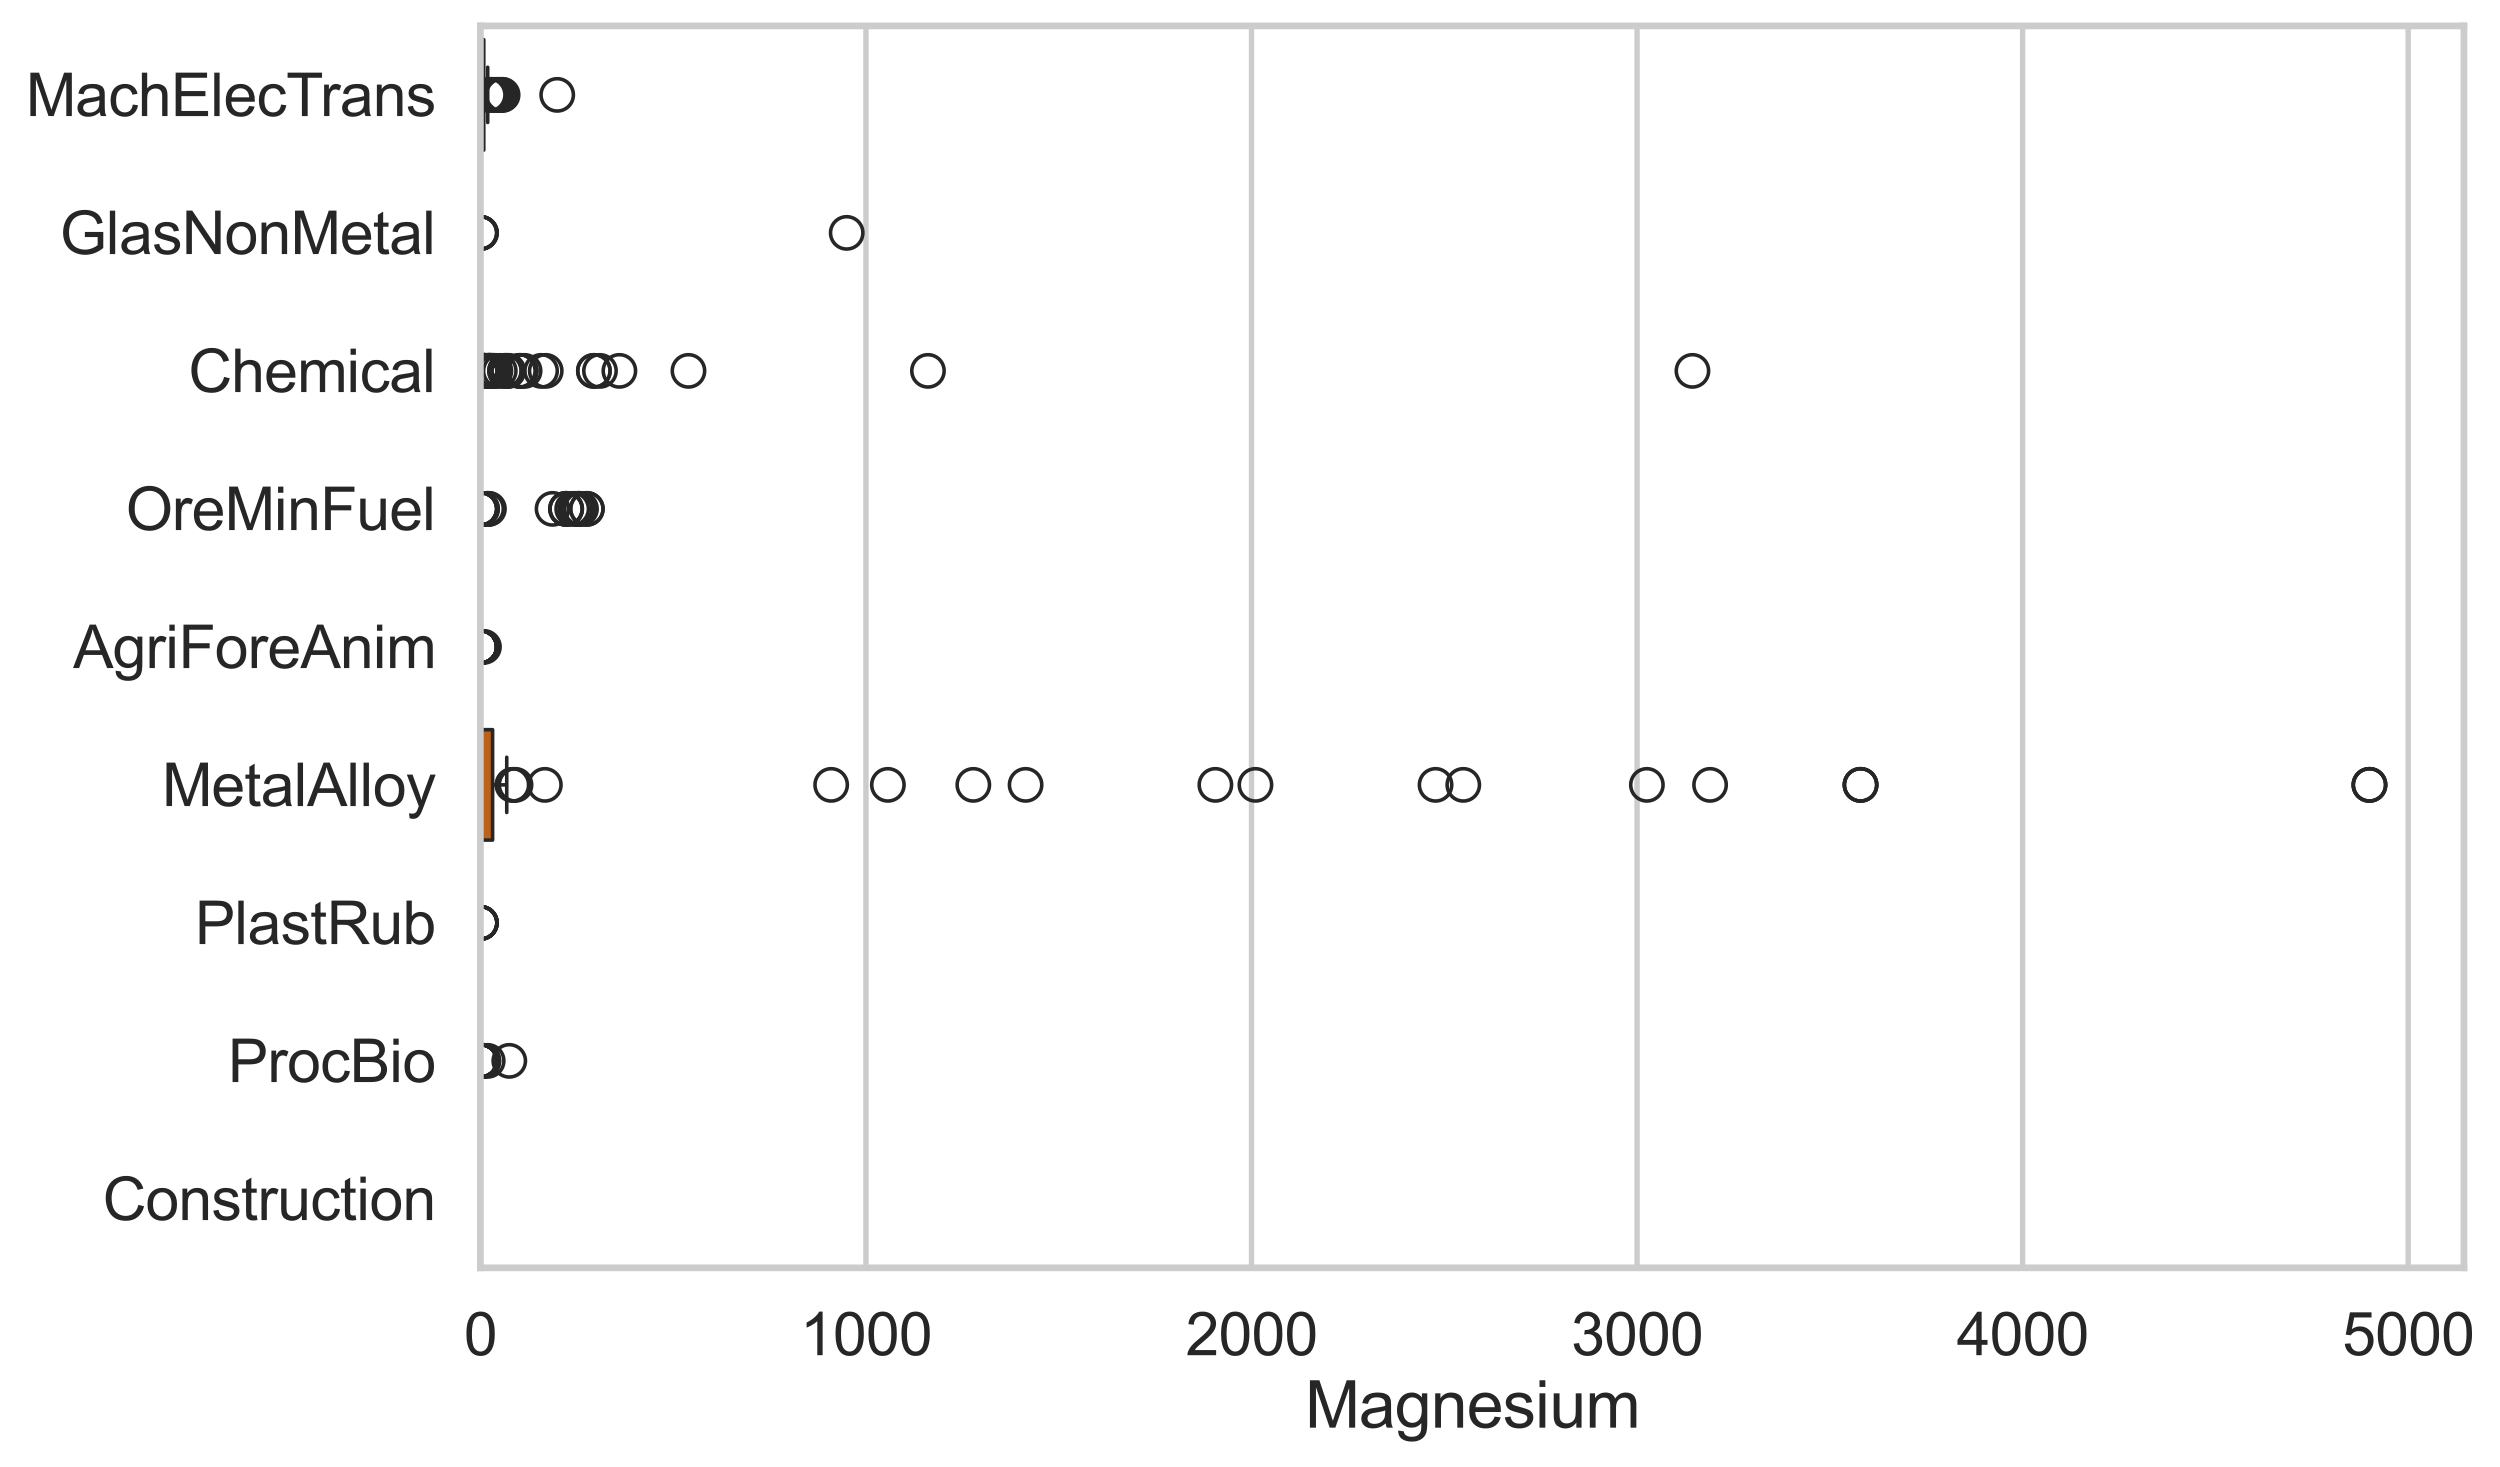 <?xml version="1.0" encoding="utf-8" standalone="no"?>
<!DOCTYPE svg PUBLIC "-//W3C//DTD SVG 1.1//EN"
  "http://www.w3.org/Graphics/SVG/1.1/DTD/svg11.dtd">
<svg xmlns:xlink="http://www.w3.org/1999/xlink" width="695.78pt" height="408.322pt" viewBox="0 0 695.78 408.322" xmlns="http://www.w3.org/2000/svg" version="1.1">
 <defs>
  <style type="text/css">*{stroke-linejoin: round; stroke-linecap: butt}</style>
 </defs>
 <g id="figure_1">
  <g id="patch_1">
   <path d="M 0 408.322 
L 695.78 408.322 
L 695.78 0 
L 0 0 
z
" style="fill: #ffffff"/>
  </g>
  <g id="axes_1">
   <g id="patch_2">
    <path d="M 133.697 352.86 
L 685.74 352.86 
L 685.74 7.2 
L 133.697 7.2 
z
" style="fill: #ffffff"/>
   </g>
   <g id="matplotlib.axis_1">
    <g id="xtick_1">
     <g id="line2d_1">
      <path d="M 133.697 352.86 
L 133.697 7.2 
" clip-path="url(#pd676546007)" style="fill: none; stroke: #cccccc; stroke-width: 1.5; stroke-linecap: round"/>
     </g>
     <g id="text_1">
      <!-- 0 -->
      <g style="fill: #262626" transform="translate(129.109 377.17) scale(0.165 -0.165)">
       <defs>
        <path id="ArialMT-30" d="M 266 2259 
Q 266 3072 433 3567 
Q 600 4063 929 4331 
Q 1259 4600 1759 4600 
Q 2128 4600 2406 4451 
Q 2684 4303 2865 4023 
Q 3047 3744 3150 3342 
Q 3253 2941 3253 2259 
Q 3253 1453 3087 958 
Q 2922 463 2592 192 
Q 2263 -78 1759 -78 
Q 1097 -78 719 397 
Q 266 969 266 2259 
z
M 844 2259 
Q 844 1131 1108 757 
Q 1372 384 1759 384 
Q 2147 384 2411 759 
Q 2675 1134 2675 2259 
Q 2675 3391 2411 3762 
Q 2147 4134 1753 4134 
Q 1366 4134 1134 3806 
Q 844 3388 844 2259 
z
" transform="scale(0.016)"/>
       </defs>
       <use xlink:href="#ArialMT-30"/>
      </g>
     </g>
    </g>
    <g id="xtick_2">
     <g id="line2d_2">
      <path d="M 241.003 352.86 
L 241.003 7.2 
" clip-path="url(#pd676546007)" style="fill: none; stroke: #cccccc; stroke-width: 1.5; stroke-linecap: round"/>
     </g>
     <g id="text_2">
      <!-- 1000 -->
      <g style="fill: #262626" transform="translate(222.652 377.17) scale(0.165 -0.165)">
       <defs>
        <path id="ArialMT-31" d="M 2384 0 
L 1822 0 
L 1822 3584 
Q 1619 3391 1289 3197 
Q 959 3003 697 2906 
L 697 3450 
Q 1169 3672 1522 3987 
Q 1875 4303 2022 4600 
L 2384 4600 
L 2384 0 
z
" transform="scale(0.016)"/>
       </defs>
       <use xlink:href="#ArialMT-31"/>
       <use xlink:href="#ArialMT-30" transform="translate(55.615 0)"/>
       <use xlink:href="#ArialMT-30" transform="translate(111.23 0)"/>
       <use xlink:href="#ArialMT-30" transform="translate(166.846 0)"/>
      </g>
     </g>
    </g>
    <g id="xtick_3">
     <g id="line2d_3">
      <path d="M 348.31 352.86 
L 348.31 7.2 
" clip-path="url(#pd676546007)" style="fill: none; stroke: #cccccc; stroke-width: 1.5; stroke-linecap: round"/>
     </g>
     <g id="text_3">
      <!-- 2000 -->
      <g style="fill: #262626" transform="translate(329.959 377.17) scale(0.165 -0.165)">
       <defs>
        <path id="ArialMT-32" d="M 3222 541 
L 3222 0 
L 194 0 
Q 188 203 259 391 
Q 375 700 629 1000 
Q 884 1300 1366 1694 
Q 2113 2306 2375 2664 
Q 2638 3022 2638 3341 
Q 2638 3675 2398 3904 
Q 2159 4134 1775 4134 
Q 1369 4134 1125 3890 
Q 881 3647 878 3216 
L 300 3275 
Q 359 3922 746 4261 
Q 1134 4600 1788 4600 
Q 2447 4600 2831 4234 
Q 3216 3869 3216 3328 
Q 3216 3053 3103 2787 
Q 2991 2522 2730 2228 
Q 2469 1934 1863 1422 
Q 1356 997 1212 845 
Q 1069 694 975 541 
L 3222 541 
z
" transform="scale(0.016)"/>
       </defs>
       <use xlink:href="#ArialMT-32"/>
       <use xlink:href="#ArialMT-30" transform="translate(55.615 0)"/>
       <use xlink:href="#ArialMT-30" transform="translate(111.23 0)"/>
       <use xlink:href="#ArialMT-30" transform="translate(166.846 0)"/>
      </g>
     </g>
    </g>
    <g id="xtick_4">
     <g id="line2d_4">
      <path d="M 455.616 352.86 
L 455.616 7.2 
" clip-path="url(#pd676546007)" style="fill: none; stroke: #cccccc; stroke-width: 1.5; stroke-linecap: round"/>
     </g>
     <g id="text_4">
      <!-- 3000 -->
      <g style="fill: #262626" transform="translate(437.265 377.17) scale(0.165 -0.165)">
       <defs>
        <path id="ArialMT-33" d="M 269 1209 
L 831 1284 
Q 928 806 1161 595 
Q 1394 384 1728 384 
Q 2125 384 2398 659 
Q 2672 934 2672 1341 
Q 2672 1728 2419 1979 
Q 2166 2231 1775 2231 
Q 1616 2231 1378 2169 
L 1441 2663 
Q 1497 2656 1531 2656 
Q 1891 2656 2178 2843 
Q 2466 3031 2466 3422 
Q 2466 3731 2256 3934 
Q 2047 4138 1716 4138 
Q 1388 4138 1169 3931 
Q 950 3725 888 3313 
L 325 3413 
Q 428 3978 793 4289 
Q 1159 4600 1703 4600 
Q 2078 4600 2393 4439 
Q 2709 4278 2876 4000 
Q 3044 3722 3044 3409 
Q 3044 3113 2884 2869 
Q 2725 2625 2413 2481 
Q 2819 2388 3044 2092 
Q 3269 1797 3269 1353 
Q 3269 753 2831 336 
Q 2394 -81 1725 -81 
Q 1122 -81 723 278 
Q 325 638 269 1209 
z
" transform="scale(0.016)"/>
       </defs>
       <use xlink:href="#ArialMT-33"/>
       <use xlink:href="#ArialMT-30" transform="translate(55.615 0)"/>
       <use xlink:href="#ArialMT-30" transform="translate(111.23 0)"/>
       <use xlink:href="#ArialMT-30" transform="translate(166.846 0)"/>
      </g>
     </g>
    </g>
    <g id="xtick_5">
     <g id="line2d_5">
      <path d="M 562.923 352.86 
L 562.923 7.2 
" clip-path="url(#pd676546007)" style="fill: none; stroke: #cccccc; stroke-width: 1.5; stroke-linecap: round"/>
     </g>
     <g id="text_5">
      <!-- 4000 -->
      <g style="fill: #262626" transform="translate(544.572 377.17) scale(0.165 -0.165)">
       <defs>
        <path id="ArialMT-34" d="M 2069 0 
L 2069 1097 
L 81 1097 
L 81 1613 
L 2172 4581 
L 2631 4581 
L 2631 1613 
L 3250 1613 
L 3250 1097 
L 2631 1097 
L 2631 0 
L 2069 0 
z
M 2069 1613 
L 2069 3678 
L 634 1613 
L 2069 1613 
z
" transform="scale(0.016)"/>
       </defs>
       <use xlink:href="#ArialMT-34"/>
       <use xlink:href="#ArialMT-30" transform="translate(55.615 0)"/>
       <use xlink:href="#ArialMT-30" transform="translate(111.23 0)"/>
       <use xlink:href="#ArialMT-30" transform="translate(166.846 0)"/>
      </g>
     </g>
    </g>
    <g id="xtick_6">
     <g id="line2d_6">
      <path d="M 670.229 352.86 
L 670.229 7.2 
" clip-path="url(#pd676546007)" style="fill: none; stroke: #cccccc; stroke-width: 1.5; stroke-linecap: round"/>
     </g>
     <g id="text_6">
      <!-- 5000 -->
      <g style="fill: #262626" transform="translate(651.878 377.17) scale(0.165 -0.165)">
       <defs>
        <path id="ArialMT-35" d="M 266 1200 
L 856 1250 
Q 922 819 1161 601 
Q 1400 384 1738 384 
Q 2144 384 2425 690 
Q 2706 997 2706 1503 
Q 2706 1984 2436 2262 
Q 2166 2541 1728 2541 
Q 1456 2541 1237 2417 
Q 1019 2294 894 2097 
L 366 2166 
L 809 4519 
L 3088 4519 
L 3088 3981 
L 1259 3981 
L 1013 2750 
Q 1425 3038 1878 3038 
Q 2478 3038 2890 2622 
Q 3303 2206 3303 1553 
Q 3303 931 2941 478 
Q 2500 -78 1738 -78 
Q 1113 -78 717 272 
Q 322 622 266 1200 
z
" transform="scale(0.016)"/>
       </defs>
       <use xlink:href="#ArialMT-35"/>
       <use xlink:href="#ArialMT-30" transform="translate(55.615 0)"/>
       <use xlink:href="#ArialMT-30" transform="translate(111.23 0)"/>
       <use xlink:href="#ArialMT-30" transform="translate(166.846 0)"/>
      </g>
     </g>
    </g>
    <g id="text_7">
     <!-- Magnesium -->
     <g style="fill: #262626" transform="translate(363.201 397.334) scale(0.18 -0.18)">
      <defs>
       <path id="ArialMT-4d" d="M 475 0 
L 475 4581 
L 1388 4581 
L 2472 1338 
Q 2622 884 2691 659 
Q 2769 909 2934 1394 
L 4031 4581 
L 4847 4581 
L 4847 0 
L 4263 0 
L 4263 3834 
L 2931 0 
L 2384 0 
L 1059 3900 
L 1059 0 
L 475 0 
z
" transform="scale(0.016)"/>
       <path id="ArialMT-61" d="M 2588 409 
Q 2275 144 1986 34 
Q 1697 -75 1366 -75 
Q 819 -75 525 192 
Q 231 459 231 875 
Q 231 1119 342 1320 
Q 453 1522 633 1644 
Q 813 1766 1038 1828 
Q 1203 1872 1538 1913 
Q 2219 1994 2541 2106 
Q 2544 2222 2544 2253 
Q 2544 2597 2384 2738 
Q 2169 2928 1744 2928 
Q 1347 2928 1158 2789 
Q 969 2650 878 2297 
L 328 2372 
Q 403 2725 575 2942 
Q 747 3159 1072 3276 
Q 1397 3394 1825 3394 
Q 2250 3394 2515 3294 
Q 2781 3194 2906 3042 
Q 3031 2891 3081 2659 
Q 3109 2516 3109 2141 
L 3109 1391 
Q 3109 606 3145 398 
Q 3181 191 3288 0 
L 2700 0 
Q 2613 175 2588 409 
z
M 2541 1666 
Q 2234 1541 1622 1453 
Q 1275 1403 1131 1340 
Q 988 1278 909 1158 
Q 831 1038 831 891 
Q 831 666 1001 516 
Q 1172 366 1500 366 
Q 1825 366 2078 508 
Q 2331 650 2450 897 
Q 2541 1088 2541 1459 
L 2541 1666 
z
" transform="scale(0.016)"/>
       <path id="ArialMT-67" d="M 319 -275 
L 866 -356 
Q 900 -609 1056 -725 
Q 1266 -881 1628 -881 
Q 2019 -881 2231 -725 
Q 2444 -569 2519 -288 
Q 2563 -116 2559 434 
Q 2191 0 1641 0 
Q 956 0 581 494 
Q 206 988 206 1678 
Q 206 2153 378 2554 
Q 550 2956 876 3175 
Q 1203 3394 1644 3394 
Q 2231 3394 2613 2919 
L 2613 3319 
L 3131 3319 
L 3131 450 
Q 3131 -325 2973 -648 
Q 2816 -972 2473 -1159 
Q 2131 -1347 1631 -1347 
Q 1038 -1347 672 -1080 
Q 306 -813 319 -275 
z
M 784 1719 
Q 784 1066 1043 766 
Q 1303 466 1694 466 
Q 2081 466 2343 764 
Q 2606 1063 2606 1700 
Q 2606 2309 2336 2618 
Q 2066 2928 1684 2928 
Q 1309 2928 1046 2623 
Q 784 2319 784 1719 
z
" transform="scale(0.016)"/>
       <path id="ArialMT-6e" d="M 422 0 
L 422 3319 
L 928 3319 
L 928 2847 
Q 1294 3394 1984 3394 
Q 2284 3394 2536 3286 
Q 2788 3178 2913 3003 
Q 3038 2828 3088 2588 
Q 3119 2431 3119 2041 
L 3119 0 
L 2556 0 
L 2556 2019 
Q 2556 2363 2490 2533 
Q 2425 2703 2258 2804 
Q 2091 2906 1866 2906 
Q 1506 2906 1245 2678 
Q 984 2450 984 1813 
L 984 0 
L 422 0 
z
" transform="scale(0.016)"/>
       <path id="ArialMT-65" d="M 2694 1069 
L 3275 997 
Q 3138 488 2766 206 
Q 2394 -75 1816 -75 
Q 1088 -75 661 373 
Q 234 822 234 1631 
Q 234 2469 665 2931 
Q 1097 3394 1784 3394 
Q 2450 3394 2872 2941 
Q 3294 2488 3294 1666 
Q 3294 1616 3291 1516 
L 816 1516 
Q 847 969 1125 678 
Q 1403 388 1819 388 
Q 2128 388 2347 550 
Q 2566 713 2694 1069 
z
M 847 1978 
L 2700 1978 
Q 2663 2397 2488 2606 
Q 2219 2931 1791 2931 
Q 1403 2931 1139 2672 
Q 875 2413 847 1978 
z
" transform="scale(0.016)"/>
       <path id="ArialMT-73" d="M 197 991 
L 753 1078 
Q 800 744 1014 566 
Q 1228 388 1613 388 
Q 2000 388 2187 545 
Q 2375 703 2375 916 
Q 2375 1106 2209 1216 
Q 2094 1291 1634 1406 
Q 1016 1563 777 1677 
Q 538 1791 414 1992 
Q 291 2194 291 2438 
Q 291 2659 392 2848 
Q 494 3038 669 3163 
Q 800 3259 1026 3326 
Q 1253 3394 1513 3394 
Q 1903 3394 2198 3281 
Q 2494 3169 2634 2976 
Q 2775 2784 2828 2463 
L 2278 2388 
Q 2241 2644 2061 2787 
Q 1881 2931 1553 2931 
Q 1166 2931 1000 2803 
Q 834 2675 834 2503 
Q 834 2394 903 2306 
Q 972 2216 1119 2156 
Q 1203 2125 1616 2013 
Q 2213 1853 2448 1751 
Q 2684 1650 2818 1456 
Q 2953 1263 2953 975 
Q 2953 694 2789 445 
Q 2625 197 2315 61 
Q 2006 -75 1616 -75 
Q 969 -75 630 194 
Q 291 463 197 991 
z
" transform="scale(0.016)"/>
       <path id="ArialMT-69" d="M 425 3934 
L 425 4581 
L 988 4581 
L 988 3934 
L 425 3934 
z
M 425 0 
L 425 3319 
L 988 3319 
L 988 0 
L 425 0 
z
" transform="scale(0.016)"/>
       <path id="ArialMT-75" d="M 2597 0 
L 2597 488 
Q 2209 -75 1544 -75 
Q 1250 -75 995 37 
Q 741 150 617 320 
Q 494 491 444 738 
Q 409 903 409 1263 
L 409 3319 
L 972 3319 
L 972 1478 
Q 972 1038 1006 884 
Q 1059 663 1231 536 
Q 1403 409 1656 409 
Q 1909 409 2131 539 
Q 2353 669 2445 892 
Q 2538 1116 2538 1541 
L 2538 3319 
L 3100 3319 
L 3100 0 
L 2597 0 
z
" transform="scale(0.016)"/>
       <path id="ArialMT-6d" d="M 422 0 
L 422 3319 
L 925 3319 
L 925 2853 
Q 1081 3097 1340 3245 
Q 1600 3394 1931 3394 
Q 2300 3394 2536 3241 
Q 2772 3088 2869 2813 
Q 3263 3394 3894 3394 
Q 4388 3394 4653 3120 
Q 4919 2847 4919 2278 
L 4919 0 
L 4359 0 
L 4359 2091 
Q 4359 2428 4304 2576 
Q 4250 2725 4106 2815 
Q 3963 2906 3769 2906 
Q 3419 2906 3187 2673 
Q 2956 2441 2956 1928 
L 2956 0 
L 2394 0 
L 2394 2156 
Q 2394 2531 2256 2718 
Q 2119 2906 1806 2906 
Q 1569 2906 1367 2781 
Q 1166 2656 1075 2415 
Q 984 2175 984 1722 
L 984 0 
L 422 0 
z
" transform="scale(0.016)"/>
      </defs>
      <use xlink:href="#ArialMT-4d"/>
      <use xlink:href="#ArialMT-61" transform="translate(83.301 0)"/>
      <use xlink:href="#ArialMT-67" transform="translate(138.916 0)"/>
      <use xlink:href="#ArialMT-6e" transform="translate(194.531 0)"/>
      <use xlink:href="#ArialMT-65" transform="translate(250.146 0)"/>
      <use xlink:href="#ArialMT-73" transform="translate(305.762 0)"/>
      <use xlink:href="#ArialMT-69" transform="translate(355.762 0)"/>
      <use xlink:href="#ArialMT-75" transform="translate(377.979 0)"/>
      <use xlink:href="#ArialMT-6d" transform="translate(433.594 0)"/>
     </g>
    </g>
   </g>
   <g id="matplotlib.axis_2">
    <g id="ytick_1">
     <g id="text_8">
      <!-- MachElecTrans -->
      <g style="fill: #262626" transform="translate(7.2 32.309) scale(0.165 -0.165)">
       <defs>
        <path id="ArialMT-63" d="M 2588 1216 
L 3141 1144 
Q 3050 572 2676 248 
Q 2303 -75 1759 -75 
Q 1078 -75 664 370 
Q 250 816 250 1647 
Q 250 2184 428 2587 
Q 606 2991 970 3192 
Q 1334 3394 1763 3394 
Q 2303 3394 2647 3120 
Q 2991 2847 3088 2344 
L 2541 2259 
Q 2463 2594 2264 2762 
Q 2066 2931 1784 2931 
Q 1359 2931 1093 2626 
Q 828 2322 828 1663 
Q 828 994 1084 691 
Q 1341 388 1753 388 
Q 2084 388 2306 591 
Q 2528 794 2588 1216 
z
" transform="scale(0.016)"/>
        <path id="ArialMT-68" d="M 422 0 
L 422 4581 
L 984 4581 
L 984 2938 
Q 1378 3394 1978 3394 
Q 2347 3394 2619 3248 
Q 2891 3103 3008 2847 
Q 3125 2591 3125 2103 
L 3125 0 
L 2563 0 
L 2563 2103 
Q 2563 2525 2380 2717 
Q 2197 2909 1863 2909 
Q 1613 2909 1392 2779 
Q 1172 2650 1078 2428 
Q 984 2206 984 1816 
L 984 0 
L 422 0 
z
" transform="scale(0.016)"/>
        <path id="ArialMT-45" d="M 506 0 
L 506 4581 
L 3819 4581 
L 3819 4041 
L 1113 4041 
L 1113 2638 
L 3647 2638 
L 3647 2100 
L 1113 2100 
L 1113 541 
L 3925 541 
L 3925 0 
L 506 0 
z
" transform="scale(0.016)"/>
        <path id="ArialMT-6c" d="M 409 0 
L 409 4581 
L 972 4581 
L 972 0 
L 409 0 
z
" transform="scale(0.016)"/>
        <path id="ArialMT-54" d="M 1659 0 
L 1659 4041 
L 150 4041 
L 150 4581 
L 3781 4581 
L 3781 4041 
L 2266 4041 
L 2266 0 
L 1659 0 
z
" transform="scale(0.016)"/>
        <path id="ArialMT-72" d="M 416 0 
L 416 3319 
L 922 3319 
L 922 2816 
Q 1116 3169 1280 3281 
Q 1444 3394 1641 3394 
Q 1925 3394 2219 3213 
L 2025 2691 
Q 1819 2813 1613 2813 
Q 1428 2813 1281 2702 
Q 1134 2591 1072 2394 
Q 978 2094 978 1738 
L 978 0 
L 416 0 
z
" transform="scale(0.016)"/>
       </defs>
       <use xlink:href="#ArialMT-4d"/>
       <use xlink:href="#ArialMT-61" transform="translate(83.301 0)"/>
       <use xlink:href="#ArialMT-63" transform="translate(138.916 0)"/>
       <use xlink:href="#ArialMT-68" transform="translate(188.916 0)"/>
       <use xlink:href="#ArialMT-45" transform="translate(244.531 0)"/>
       <use xlink:href="#ArialMT-6c" transform="translate(311.23 0)"/>
       <use xlink:href="#ArialMT-65" transform="translate(333.447 0)"/>
       <use xlink:href="#ArialMT-63" transform="translate(389.062 0)"/>
       <use xlink:href="#ArialMT-54" transform="translate(439.062 0)"/>
       <use xlink:href="#ArialMT-72" transform="translate(496.396 0)"/>
       <use xlink:href="#ArialMT-61" transform="translate(529.697 0)"/>
       <use xlink:href="#ArialMT-6e" transform="translate(585.312 0)"/>
       <use xlink:href="#ArialMT-73" transform="translate(640.928 0)"/>
      </g>
     </g>
    </g>
    <g id="ytick_2">
     <g id="text_9">
      <!-- GlasNonMetal -->
      <g style="fill: #262626" transform="translate(16.659 70.715) scale(0.165 -0.165)">
       <defs>
        <path id="ArialMT-47" d="M 2638 1797 
L 2638 2334 
L 4578 2338 
L 4578 638 
Q 4131 281 3656 101 
Q 3181 -78 2681 -78 
Q 2006 -78 1454 211 
Q 903 500 622 1047 
Q 341 1594 341 2269 
Q 341 2938 620 3517 
Q 900 4097 1425 4378 
Q 1950 4659 2634 4659 
Q 3131 4659 3532 4498 
Q 3934 4338 4162 4050 
Q 4391 3763 4509 3300 
L 3963 3150 
Q 3859 3500 3706 3700 
Q 3553 3900 3268 4020 
Q 2984 4141 2638 4141 
Q 2222 4141 1919 4014 
Q 1616 3888 1430 3681 
Q 1244 3475 1141 3228 
Q 966 2803 966 2306 
Q 966 1694 1177 1281 
Q 1388 869 1791 669 
Q 2194 469 2647 469 
Q 3041 469 3416 620 
Q 3791 772 3984 944 
L 3984 1797 
L 2638 1797 
z
" transform="scale(0.016)"/>
        <path id="ArialMT-4e" d="M 488 0 
L 488 4581 
L 1109 4581 
L 3516 984 
L 3516 4581 
L 4097 4581 
L 4097 0 
L 3475 0 
L 1069 3600 
L 1069 0 
L 488 0 
z
" transform="scale(0.016)"/>
        <path id="ArialMT-6f" d="M 213 1659 
Q 213 2581 725 3025 
Q 1153 3394 1769 3394 
Q 2453 3394 2887 2945 
Q 3322 2497 3322 1706 
Q 3322 1066 3130 698 
Q 2938 331 2570 128 
Q 2203 -75 1769 -75 
Q 1072 -75 642 372 
Q 213 819 213 1659 
z
M 791 1659 
Q 791 1022 1069 705 
Q 1347 388 1769 388 
Q 2188 388 2466 706 
Q 2744 1025 2744 1678 
Q 2744 2294 2464 2611 
Q 2184 2928 1769 2928 
Q 1347 2928 1069 2612 
Q 791 2297 791 1659 
z
" transform="scale(0.016)"/>
        <path id="ArialMT-74" d="M 1650 503 
L 1731 6 
Q 1494 -44 1306 -44 
Q 1000 -44 831 53 
Q 663 150 594 308 
Q 525 466 525 972 
L 525 2881 
L 113 2881 
L 113 3319 
L 525 3319 
L 525 4141 
L 1084 4478 
L 1084 3319 
L 1650 3319 
L 1650 2881 
L 1084 2881 
L 1084 941 
Q 1084 700 1114 631 
Q 1144 563 1211 522 
Q 1278 481 1403 481 
Q 1497 481 1650 503 
z
" transform="scale(0.016)"/>
       </defs>
       <use xlink:href="#ArialMT-47"/>
       <use xlink:href="#ArialMT-6c" transform="translate(77.783 0)"/>
       <use xlink:href="#ArialMT-61" transform="translate(100 0)"/>
       <use xlink:href="#ArialMT-73" transform="translate(155.615 0)"/>
       <use xlink:href="#ArialMT-4e" transform="translate(205.615 0)"/>
       <use xlink:href="#ArialMT-6f" transform="translate(277.832 0)"/>
       <use xlink:href="#ArialMT-6e" transform="translate(333.447 0)"/>
       <use xlink:href="#ArialMT-4d" transform="translate(389.062 0)"/>
       <use xlink:href="#ArialMT-65" transform="translate(472.363 0)"/>
       <use xlink:href="#ArialMT-74" transform="translate(527.979 0)"/>
       <use xlink:href="#ArialMT-61" transform="translate(555.762 0)"/>
       <use xlink:href="#ArialMT-6c" transform="translate(611.377 0)"/>
      </g>
     </g>
    </g>
    <g id="ytick_3">
     <g id="text_10">
      <!-- Chemical -->
      <g style="fill: #262626" transform="translate(52.428 109.122) scale(0.165 -0.165)">
       <defs>
        <path id="ArialMT-43" d="M 3763 1606 
L 4369 1453 
Q 4178 706 3683 314 
Q 3188 -78 2472 -78 
Q 1731 -78 1267 223 
Q 803 525 561 1097 
Q 319 1669 319 2325 
Q 319 3041 592 3573 
Q 866 4106 1370 4382 
Q 1875 4659 2481 4659 
Q 3169 4659 3637 4309 
Q 4106 3959 4291 3325 
L 3694 3184 
Q 3534 3684 3231 3912 
Q 2928 4141 2469 4141 
Q 1941 4141 1586 3887 
Q 1231 3634 1087 3207 
Q 944 2781 944 2328 
Q 944 1744 1114 1308 
Q 1284 872 1643 656 
Q 2003 441 2422 441 
Q 2931 441 3284 734 
Q 3638 1028 3763 1606 
z
" transform="scale(0.016)"/>
       </defs>
       <use xlink:href="#ArialMT-43"/>
       <use xlink:href="#ArialMT-68" transform="translate(72.217 0)"/>
       <use xlink:href="#ArialMT-65" transform="translate(127.832 0)"/>
       <use xlink:href="#ArialMT-6d" transform="translate(183.447 0)"/>
       <use xlink:href="#ArialMT-69" transform="translate(266.748 0)"/>
       <use xlink:href="#ArialMT-63" transform="translate(288.965 0)"/>
       <use xlink:href="#ArialMT-61" transform="translate(338.965 0)"/>
       <use xlink:href="#ArialMT-6c" transform="translate(394.58 0)"/>
      </g>
     </g>
    </g>
    <g id="ytick_4">
     <g id="text_11">
      <!-- OreMinFuel -->
      <g style="fill: #262626" transform="translate(35.013 147.529) scale(0.165 -0.165)">
       <defs>
        <path id="ArialMT-4f" d="M 309 2231 
Q 309 3372 921 4017 
Q 1534 4663 2503 4663 
Q 3138 4663 3647 4359 
Q 4156 4056 4423 3514 
Q 4691 2972 4691 2284 
Q 4691 1588 4409 1038 
Q 4128 488 3612 205 
Q 3097 -78 2500 -78 
Q 1853 -78 1343 234 
Q 834 547 571 1087 
Q 309 1628 309 2231 
z
M 934 2222 
Q 934 1394 1379 917 
Q 1825 441 2497 441 
Q 3181 441 3623 922 
Q 4066 1403 4066 2288 
Q 4066 2847 3877 3264 
Q 3688 3681 3323 3911 
Q 2959 4141 2506 4141 
Q 1863 4141 1398 3698 
Q 934 3256 934 2222 
z
" transform="scale(0.016)"/>
        <path id="ArialMT-46" d="M 525 0 
L 525 4581 
L 3616 4581 
L 3616 4041 
L 1131 4041 
L 1131 2622 
L 3281 2622 
L 3281 2081 
L 1131 2081 
L 1131 0 
L 525 0 
z
" transform="scale(0.016)"/>
       </defs>
       <use xlink:href="#ArialMT-4f"/>
       <use xlink:href="#ArialMT-72" transform="translate(77.783 0)"/>
       <use xlink:href="#ArialMT-65" transform="translate(111.084 0)"/>
       <use xlink:href="#ArialMT-4d" transform="translate(166.699 0)"/>
       <use xlink:href="#ArialMT-69" transform="translate(250 0)"/>
       <use xlink:href="#ArialMT-6e" transform="translate(272.217 0)"/>
       <use xlink:href="#ArialMT-46" transform="translate(327.832 0)"/>
       <use xlink:href="#ArialMT-75" transform="translate(388.916 0)"/>
       <use xlink:href="#ArialMT-65" transform="translate(444.531 0)"/>
       <use xlink:href="#ArialMT-6c" transform="translate(500.146 0)"/>
      </g>
     </g>
    </g>
    <g id="ytick_5">
     <g id="text_12">
      <!-- AgriForeAnim -->
      <g style="fill: #262626" transform="translate(20.341 185.935) scale(0.165 -0.165)">
       <defs>
        <path id="ArialMT-41" d="M -9 0 
L 1750 4581 
L 2403 4581 
L 4278 0 
L 3588 0 
L 3053 1388 
L 1138 1388 
L 634 0 
L -9 0 
z
M 1313 1881 
L 2866 1881 
L 2388 3150 
Q 2169 3728 2063 4100 
Q 1975 3659 1816 3225 
L 1313 1881 
z
" transform="scale(0.016)"/>
       </defs>
       <use xlink:href="#ArialMT-41"/>
       <use xlink:href="#ArialMT-67" transform="translate(66.699 0)"/>
       <use xlink:href="#ArialMT-72" transform="translate(122.314 0)"/>
       <use xlink:href="#ArialMT-69" transform="translate(155.615 0)"/>
       <use xlink:href="#ArialMT-46" transform="translate(177.832 0)"/>
       <use xlink:href="#ArialMT-6f" transform="translate(238.916 0)"/>
       <use xlink:href="#ArialMT-72" transform="translate(294.531 0)"/>
       <use xlink:href="#ArialMT-65" transform="translate(327.832 0)"/>
       <use xlink:href="#ArialMT-41" transform="translate(383.447 0)"/>
       <use xlink:href="#ArialMT-6e" transform="translate(450.146 0)"/>
       <use xlink:href="#ArialMT-69" transform="translate(505.762 0)"/>
       <use xlink:href="#ArialMT-6d" transform="translate(527.979 0)"/>
      </g>
     </g>
    </g>
    <g id="ytick_6">
     <g id="text_13">
      <!-- MetalAlloy -->
      <g style="fill: #262626" transform="translate(45.088 224.342) scale(0.165 -0.165)">
       <defs>
        <path id="ArialMT-79" d="M 397 -1278 
L 334 -750 
Q 519 -800 656 -800 
Q 844 -800 956 -737 
Q 1069 -675 1141 -563 
Q 1194 -478 1313 -144 
Q 1328 -97 1363 -6 
L 103 3319 
L 709 3319 
L 1400 1397 
Q 1534 1031 1641 628 
Q 1738 1016 1872 1384 
L 2581 3319 
L 3144 3319 
L 1881 -56 
Q 1678 -603 1566 -809 
Q 1416 -1088 1222 -1217 
Q 1028 -1347 759 -1347 
Q 597 -1347 397 -1278 
z
" transform="scale(0.016)"/>
       </defs>
       <use xlink:href="#ArialMT-4d"/>
       <use xlink:href="#ArialMT-65" transform="translate(83.301 0)"/>
       <use xlink:href="#ArialMT-74" transform="translate(138.916 0)"/>
       <use xlink:href="#ArialMT-61" transform="translate(166.699 0)"/>
       <use xlink:href="#ArialMT-6c" transform="translate(222.314 0)"/>
       <use xlink:href="#ArialMT-41" transform="translate(244.531 0)"/>
       <use xlink:href="#ArialMT-6c" transform="translate(311.23 0)"/>
       <use xlink:href="#ArialMT-6c" transform="translate(333.447 0)"/>
       <use xlink:href="#ArialMT-6f" transform="translate(355.664 0)"/>
       <use xlink:href="#ArialMT-79" transform="translate(411.279 0)"/>
      </g>
     </g>
    </g>
    <g id="ytick_7">
     <g id="text_14">
      <!-- PlastRub -->
      <g style="fill: #262626" transform="translate(54.248 262.749) scale(0.165 -0.165)">
       <defs>
        <path id="ArialMT-50" d="M 494 0 
L 494 4581 
L 2222 4581 
Q 2678 4581 2919 4538 
Q 3256 4481 3484 4323 
Q 3713 4166 3852 3881 
Q 3991 3597 3991 3256 
Q 3991 2672 3619 2267 
Q 3247 1863 2275 1863 
L 1100 1863 
L 1100 0 
L 494 0 
z
M 1100 2403 
L 2284 2403 
Q 2872 2403 3119 2622 
Q 3366 2841 3366 3238 
Q 3366 3525 3220 3729 
Q 3075 3934 2838 4000 
Q 2684 4041 2272 4041 
L 1100 4041 
L 1100 2403 
z
" transform="scale(0.016)"/>
        <path id="ArialMT-52" d="M 503 0 
L 503 4581 
L 2534 4581 
Q 3147 4581 3465 4457 
Q 3784 4334 3975 4021 
Q 4166 3709 4166 3331 
Q 4166 2844 3850 2509 
Q 3534 2175 2875 2084 
Q 3116 1969 3241 1856 
Q 3506 1613 3744 1247 
L 4541 0 
L 3778 0 
L 3172 953 
Q 2906 1366 2734 1584 
Q 2563 1803 2427 1890 
Q 2291 1978 2150 2013 
Q 2047 2034 1813 2034 
L 1109 2034 
L 1109 0 
L 503 0 
z
M 1109 2559 
L 2413 2559 
Q 2828 2559 3062 2645 
Q 3297 2731 3419 2920 
Q 3541 3109 3541 3331 
Q 3541 3656 3305 3865 
Q 3069 4075 2559 4075 
L 1109 4075 
L 1109 2559 
z
" transform="scale(0.016)"/>
        <path id="ArialMT-62" d="M 941 0 
L 419 0 
L 419 4581 
L 981 4581 
L 981 2947 
Q 1338 3394 1891 3394 
Q 2197 3394 2470 3270 
Q 2744 3147 2920 2923 
Q 3097 2700 3197 2384 
Q 3297 2069 3297 1709 
Q 3297 856 2875 390 
Q 2453 -75 1863 -75 
Q 1275 -75 941 416 
L 941 0 
z
M 934 1684 
Q 934 1088 1097 822 
Q 1363 388 1816 388 
Q 2184 388 2453 708 
Q 2722 1028 2722 1663 
Q 2722 2313 2464 2622 
Q 2206 2931 1841 2931 
Q 1472 2931 1203 2611 
Q 934 2291 934 1684 
z
" transform="scale(0.016)"/>
       </defs>
       <use xlink:href="#ArialMT-50"/>
       <use xlink:href="#ArialMT-6c" transform="translate(66.699 0)"/>
       <use xlink:href="#ArialMT-61" transform="translate(88.916 0)"/>
       <use xlink:href="#ArialMT-73" transform="translate(144.531 0)"/>
       <use xlink:href="#ArialMT-74" transform="translate(194.531 0)"/>
       <use xlink:href="#ArialMT-52" transform="translate(222.314 0)"/>
       <use xlink:href="#ArialMT-75" transform="translate(294.531 0)"/>
       <use xlink:href="#ArialMT-62" transform="translate(350.146 0)"/>
      </g>
     </g>
    </g>
    <g id="ytick_8">
     <g id="text_15">
      <!-- ProcBio -->
      <g style="fill: #262626" transform="translate(63.424 301.155) scale(0.165 -0.165)">
       <defs>
        <path id="ArialMT-42" d="M 469 0 
L 469 4581 
L 2188 4581 
Q 2713 4581 3030 4442 
Q 3347 4303 3526 4014 
Q 3706 3725 3706 3409 
Q 3706 3116 3547 2856 
Q 3388 2597 3066 2438 
Q 3481 2316 3704 2022 
Q 3928 1728 3928 1328 
Q 3928 1006 3792 729 
Q 3656 453 3456 303 
Q 3256 153 2954 76 
Q 2653 0 2216 0 
L 469 0 
z
M 1075 2656 
L 2066 2656 
Q 2469 2656 2644 2709 
Q 2875 2778 2992 2937 
Q 3109 3097 3109 3338 
Q 3109 3566 3000 3739 
Q 2891 3913 2687 3977 
Q 2484 4041 1991 4041 
L 1075 4041 
L 1075 2656 
z
M 1075 541 
L 2216 541 
Q 2509 541 2628 563 
Q 2838 600 2978 687 
Q 3119 775 3209 942 
Q 3300 1109 3300 1328 
Q 3300 1584 3169 1773 
Q 3038 1963 2805 2039 
Q 2572 2116 2134 2116 
L 1075 2116 
L 1075 541 
z
" transform="scale(0.016)"/>
       </defs>
       <use xlink:href="#ArialMT-50"/>
       <use xlink:href="#ArialMT-72" transform="translate(66.699 0)"/>
       <use xlink:href="#ArialMT-6f" transform="translate(100 0)"/>
       <use xlink:href="#ArialMT-63" transform="translate(155.615 0)"/>
       <use xlink:href="#ArialMT-42" transform="translate(205.615 0)"/>
       <use xlink:href="#ArialMT-69" transform="translate(272.314 0)"/>
       <use xlink:href="#ArialMT-6f" transform="translate(294.531 0)"/>
      </g>
     </g>
    </g>
    <g id="ytick_9">
     <g id="text_16">
      <!-- Construction -->
      <g style="fill: #262626" transform="translate(28.575 339.562) scale(0.165 -0.165)">
       <use xlink:href="#ArialMT-43"/>
       <use xlink:href="#ArialMT-6f" transform="translate(72.217 0)"/>
       <use xlink:href="#ArialMT-6e" transform="translate(127.832 0)"/>
       <use xlink:href="#ArialMT-73" transform="translate(183.447 0)"/>
       <use xlink:href="#ArialMT-74" transform="translate(233.447 0)"/>
       <use xlink:href="#ArialMT-72" transform="translate(261.23 0)"/>
       <use xlink:href="#ArialMT-75" transform="translate(294.531 0)"/>
       <use xlink:href="#ArialMT-63" transform="translate(350.146 0)"/>
       <use xlink:href="#ArialMT-74" transform="translate(400.146 0)"/>
       <use xlink:href="#ArialMT-69" transform="translate(427.93 0)"/>
       <use xlink:href="#ArialMT-6f" transform="translate(450.146 0)"/>
       <use xlink:href="#ArialMT-6e" transform="translate(505.762 0)"/>
      </g>
     </g>
    </g>
   </g>
   <g id="patch_3">
    <path d="M 133.862 11.041 
L 133.862 41.766 
L 134.639 41.766 
L 134.639 11.041 
L 133.862 11.041 
z
" clip-path="url(#pd676546007)" style="fill: #ca74db; stroke: #262626; stroke-linejoin: miter"/>
   </g>
   <g id="line2d_7">
    <path d="M 133.862 26.403 
L 133.7 26.403 
" clip-path="url(#pd676546007)" style="fill: none; stroke: #262626"/>
   </g>
   <g id="line2d_8">
    <path d="M 134.639 26.403 
L 135.733 26.403 
" clip-path="url(#pd676546007)" style="fill: none; stroke: #262626"/>
   </g>
   <g id="line2d_9">
    <path d="M 133.7 18.722 
L 133.7 34.085 
" clip-path="url(#pd676546007)" style="fill: none; stroke: #262626; stroke-linecap: round"/>
   </g>
   <g id="line2d_10">
    <path d="M 135.733 18.722 
L 135.733 34.085 
" clip-path="url(#pd676546007)" style="fill: none; stroke: #262626; stroke-linecap: round"/>
   </g>
   <g id="line2d_11">
    <defs>
     <path id="me0be315807" d="M 0 4.5 
C 1.193 4.5 2.338 4.026 3.182 3.182 
C 4.026 2.338 4.5 1.193 4.5 0 
C 4.5 -1.193 4.026 -2.338 3.182 -3.182 
C 2.338 -4.026 1.193 -4.5 0 -4.5 
C -1.193 -4.5 -2.338 -4.026 -3.182 -3.182 
C -4.026 -2.338 -4.5 -1.193 -4.5 0 
C -4.5 1.193 -4.026 2.338 -3.182 3.182 
C -2.338 4.026 -1.193 4.5 0 4.5 
z
" style="stroke: #262626"/>
    </defs>
    <g clip-path="url(#pd676546007)">
     <use xlink:href="#me0be315807" x="136.029" y="26.403" style="fill-opacity: 0; stroke: #262626"/>
     <use xlink:href="#me0be315807" x="137.066" y="26.403" style="fill-opacity: 0; stroke: #262626"/>
     <use xlink:href="#me0be315807" x="139.876" y="26.403" style="fill-opacity: 0; stroke: #262626"/>
     <use xlink:href="#me0be315807" x="137.693" y="26.403" style="fill-opacity: 0; stroke: #262626"/>
     <use xlink:href="#me0be315807" x="139.664" y="26.403" style="fill-opacity: 0; stroke: #262626"/>
     <use xlink:href="#me0be315807" x="155.082" y="26.403" style="fill-opacity: 0; stroke: #262626"/>
     <use xlink:href="#me0be315807" x="136.498" y="26.403" style="fill-opacity: 0; stroke: #262626"/>
     <use xlink:href="#me0be315807" x="138.369" y="26.403" style="fill-opacity: 0; stroke: #262626"/>
     <use xlink:href="#me0be315807" x="138.565" y="26.403" style="fill-opacity: 0; stroke: #262626"/>
     <use xlink:href="#me0be315807" x="139.057" y="26.403" style="fill-opacity: 0; stroke: #262626"/>
    </g>
   </g>
   <g id="patch_4">
    <path d="M 133.701 49.447 
L 133.701 80.173 
L 133.711 80.173 
L 133.711 49.447 
L 133.701 49.447 
z
" clip-path="url(#pd676546007)" style="fill: #5ca236; stroke: #262626; stroke-linejoin: miter"/>
   </g>
   <g id="line2d_12">
    <path d="M 133.701 64.81 
L 133.696 64.81 
" clip-path="url(#pd676546007)" style="fill: none; stroke: #262626"/>
   </g>
   <g id="line2d_13">
    <path d="M 133.711 64.81 
L 133.725 64.81 
" clip-path="url(#pd676546007)" style="fill: none; stroke: #262626"/>
   </g>
   <g id="line2d_14">
    <path d="M 133.696 57.129 
L 133.696 72.491 
" clip-path="url(#pd676546007)" style="fill: none; stroke: #262626; stroke-linecap: round"/>
   </g>
   <g id="line2d_15">
    <path d="M 133.725 57.129 
L 133.725 72.491 
" clip-path="url(#pd676546007)" style="fill: none; stroke: #262626; stroke-linecap: round"/>
   </g>
   <g id="line2d_16">
    <g clip-path="url(#pd676546007)">
     <use xlink:href="#me0be315807" x="133.814" y="64.81" style="fill-opacity: 0; stroke: #262626"/>
     <use xlink:href="#me0be315807" x="133.729" y="64.81" style="fill-opacity: 0; stroke: #262626"/>
     <use xlink:href="#me0be315807" x="235.647" y="64.81" style="fill-opacity: 0; stroke: #262626"/>
     <use xlink:href="#me0be315807" x="133.777" y="64.81" style="fill-opacity: 0; stroke: #262626"/>
     <use xlink:href="#me0be315807" x="133.729" y="64.81" style="fill-opacity: 0; stroke: #262626"/>
     <use xlink:href="#me0be315807" x="133.884" y="64.81" style="fill-opacity: 0; stroke: #262626"/>
    </g>
   </g>
   <g id="patch_5">
    <path d="M 133.709 87.854 
L 133.709 118.579 
L 133.749 118.579 
L 133.749 87.854 
L 133.709 87.854 
z
" clip-path="url(#pd676546007)" style="fill: #68afd7; stroke: #262626; stroke-linejoin: miter"/>
   </g>
   <g id="line2d_17">
    <path d="M 133.709 103.217 
L 133.697 103.217 
" clip-path="url(#pd676546007)" style="fill: none; stroke: #262626"/>
   </g>
   <g id="line2d_18">
    <path d="M 133.749 103.217 
L 133.81 103.217 
" clip-path="url(#pd676546007)" style="fill: none; stroke: #262626"/>
   </g>
   <g id="line2d_19">
    <path d="M 133.697 95.535 
L 133.697 110.898 
" clip-path="url(#pd676546007)" style="fill: none; stroke: #262626; stroke-linecap: round"/>
   </g>
   <g id="line2d_20">
    <path d="M 133.81 95.535 
L 133.81 110.898 
" clip-path="url(#pd676546007)" style="fill: none; stroke: #262626; stroke-linecap: round"/>
   </g>
   <g id="line2d_21">
    <g clip-path="url(#pd676546007)">
     <use xlink:href="#me0be315807" x="137.376" y="103.217" style="fill-opacity: 0; stroke: #262626"/>
     <use xlink:href="#me0be315807" x="134.062" y="103.217" style="fill-opacity: 0; stroke: #262626"/>
     <use xlink:href="#me0be315807" x="133.851" y="103.217" style="fill-opacity: 0; stroke: #262626"/>
     <use xlink:href="#me0be315807" x="133.842" y="103.217" style="fill-opacity: 0; stroke: #262626"/>
     <use xlink:href="#me0be315807" x="134.066" y="103.217" style="fill-opacity: 0; stroke: #262626"/>
     <use xlink:href="#me0be315807" x="133.954" y="103.217" style="fill-opacity: 0; stroke: #262626"/>
     <use xlink:href="#me0be315807" x="140.535" y="103.217" style="fill-opacity: 0; stroke: #262626"/>
     <use xlink:href="#me0be315807" x="134.662" y="103.217" style="fill-opacity: 0; stroke: #262626"/>
     <use xlink:href="#me0be315807" x="134.431" y="103.217" style="fill-opacity: 0; stroke: #262626"/>
     <use xlink:href="#me0be315807" x="134.965" y="103.217" style="fill-opacity: 0; stroke: #262626"/>
     <use xlink:href="#me0be315807" x="133.958" y="103.217" style="fill-opacity: 0; stroke: #262626"/>
     <use xlink:href="#me0be315807" x="133.814" y="103.217" style="fill-opacity: 0; stroke: #262626"/>
     <use xlink:href="#me0be315807" x="136.139" y="103.217" style="fill-opacity: 0; stroke: #262626"/>
     <use xlink:href="#me0be315807" x="134.108" y="103.217" style="fill-opacity: 0; stroke: #262626"/>
     <use xlink:href="#me0be315807" x="133.942" y="103.217" style="fill-opacity: 0; stroke: #262626"/>
     <use xlink:href="#me0be315807" x="150.588" y="103.217" style="fill-opacity: 0; stroke: #262626"/>
     <use xlink:href="#me0be315807" x="133.811" y="103.217" style="fill-opacity: 0; stroke: #262626"/>
     <use xlink:href="#me0be315807" x="258.263" y="103.217" style="fill-opacity: 0; stroke: #262626"/>
     <use xlink:href="#me0be315807" x="134.171" y="103.217" style="fill-opacity: 0; stroke: #262626"/>
     <use xlink:href="#me0be315807" x="136.222" y="103.217" style="fill-opacity: 0; stroke: #262626"/>
     <use xlink:href="#me0be315807" x="145.991" y="103.217" style="fill-opacity: 0; stroke: #262626"/>
     <use xlink:href="#me0be315807" x="136.361" y="103.217" style="fill-opacity: 0; stroke: #262626"/>
     <use xlink:href="#me0be315807" x="134.939" y="103.217" style="fill-opacity: 0; stroke: #262626"/>
     <use xlink:href="#me0be315807" x="151.882" y="103.217" style="fill-opacity: 0; stroke: #262626"/>
     <use xlink:href="#me0be315807" x="135.872" y="103.217" style="fill-opacity: 0; stroke: #262626"/>
     <use xlink:href="#me0be315807" x="133.868" y="103.217" style="fill-opacity: 0; stroke: #262626"/>
     <use xlink:href="#me0be315807" x="144.972" y="103.217" style="fill-opacity: 0; stroke: #262626"/>
     <use xlink:href="#me0be315807" x="133.958" y="103.217" style="fill-opacity: 0; stroke: #262626"/>
     <use xlink:href="#me0be315807" x="134.12" y="103.217" style="fill-opacity: 0; stroke: #262626"/>
     <use xlink:href="#me0be315807" x="137.873" y="103.217" style="fill-opacity: 0; stroke: #262626"/>
     <use xlink:href="#me0be315807" x="134.566" y="103.217" style="fill-opacity: 0; stroke: #262626"/>
     <use xlink:href="#me0be315807" x="134.69" y="103.217" style="fill-opacity: 0; stroke: #262626"/>
     <use xlink:href="#me0be315807" x="134.039" y="103.217" style="fill-opacity: 0; stroke: #262626"/>
     <use xlink:href="#me0be315807" x="133.87" y="103.217" style="fill-opacity: 0; stroke: #262626"/>
     <use xlink:href="#me0be315807" x="133.819" y="103.217" style="fill-opacity: 0; stroke: #262626"/>
     <use xlink:href="#me0be315807" x="135.397" y="103.217" style="fill-opacity: 0; stroke: #262626"/>
     <use xlink:href="#me0be315807" x="134.595" y="103.217" style="fill-opacity: 0; stroke: #262626"/>
     <use xlink:href="#me0be315807" x="134.208" y="103.217" style="fill-opacity: 0; stroke: #262626"/>
     <use xlink:href="#me0be315807" x="134.24" y="103.217" style="fill-opacity: 0; stroke: #262626"/>
     <use xlink:href="#me0be315807" x="139.095" y="103.217" style="fill-opacity: 0; stroke: #262626"/>
     <use xlink:href="#me0be315807" x="471.026" y="103.217" style="fill-opacity: 0; stroke: #262626"/>
     <use xlink:href="#me0be315807" x="133.841" y="103.217" style="fill-opacity: 0; stroke: #262626"/>
     <use xlink:href="#me0be315807" x="136.738" y="103.217" style="fill-opacity: 0; stroke: #262626"/>
     <use xlink:href="#me0be315807" x="144.408" y="103.217" style="fill-opacity: 0; stroke: #262626"/>
     <use xlink:href="#me0be315807" x="144.793" y="103.217" style="fill-opacity: 0; stroke: #262626"/>
     <use xlink:href="#me0be315807" x="141.461" y="103.217" style="fill-opacity: 0; stroke: #262626"/>
     <use xlink:href="#me0be315807" x="134.151" y="103.217" style="fill-opacity: 0; stroke: #262626"/>
     <use xlink:href="#me0be315807" x="133.83" y="103.217" style="fill-opacity: 0; stroke: #262626"/>
     <use xlink:href="#me0be315807" x="134.587" y="103.217" style="fill-opacity: 0; stroke: #262626"/>
     <use xlink:href="#me0be315807" x="133.881" y="103.217" style="fill-opacity: 0; stroke: #262626"/>
     <use xlink:href="#me0be315807" x="134.131" y="103.217" style="fill-opacity: 0; stroke: #262626"/>
     <use xlink:href="#me0be315807" x="133.811" y="103.217" style="fill-opacity: 0; stroke: #262626"/>
     <use xlink:href="#me0be315807" x="133.851" y="103.217" style="fill-opacity: 0; stroke: #262626"/>
     <use xlink:href="#me0be315807" x="166.979" y="103.217" style="fill-opacity: 0; stroke: #262626"/>
     <use xlink:href="#me0be315807" x="191.609" y="103.217" style="fill-opacity: 0; stroke: #262626"/>
     <use xlink:href="#me0be315807" x="133.835" y="103.217" style="fill-opacity: 0; stroke: #262626"/>
     <use xlink:href="#me0be315807" x="165.29" y="103.217" style="fill-opacity: 0; stroke: #262626"/>
     <use xlink:href="#me0be315807" x="135.85" y="103.217" style="fill-opacity: 0; stroke: #262626"/>
     <use xlink:href="#me0be315807" x="136.538" y="103.217" style="fill-opacity: 0; stroke: #262626"/>
     <use xlink:href="#me0be315807" x="133.906" y="103.217" style="fill-opacity: 0; stroke: #262626"/>
     <use xlink:href="#me0be315807" x="133.858" y="103.217" style="fill-opacity: 0; stroke: #262626"/>
     <use xlink:href="#me0be315807" x="136.632" y="103.217" style="fill-opacity: 0; stroke: #262626"/>
     <use xlink:href="#me0be315807" x="133.814" y="103.217" style="fill-opacity: 0; stroke: #262626"/>
     <use xlink:href="#me0be315807" x="133.963" y="103.217" style="fill-opacity: 0; stroke: #262626"/>
     <use xlink:href="#me0be315807" x="133.831" y="103.217" style="fill-opacity: 0; stroke: #262626"/>
     <use xlink:href="#me0be315807" x="133.815" y="103.217" style="fill-opacity: 0; stroke: #262626"/>
     <use xlink:href="#me0be315807" x="133.882" y="103.217" style="fill-opacity: 0; stroke: #262626"/>
     <use xlink:href="#me0be315807" x="133.824" y="103.217" style="fill-opacity: 0; stroke: #262626"/>
     <use xlink:href="#me0be315807" x="172.384" y="103.217" style="fill-opacity: 0; stroke: #262626"/>
     <use xlink:href="#me0be315807" x="140.578" y="103.217" style="fill-opacity: 0; stroke: #262626"/>
     <use xlink:href="#me0be315807" x="165.29" y="103.217" style="fill-opacity: 0; stroke: #262626"/>
     <use xlink:href="#me0be315807" x="133.901" y="103.217" style="fill-opacity: 0; stroke: #262626"/>
     <use xlink:href="#me0be315807" x="133.816" y="103.217" style="fill-opacity: 0; stroke: #262626"/>
     <use xlink:href="#me0be315807" x="141.324" y="103.217" style="fill-opacity: 0; stroke: #262626"/>
     <use xlink:href="#me0be315807" x="133.832" y="103.217" style="fill-opacity: 0; stroke: #262626"/>
     <use xlink:href="#me0be315807" x="136.137" y="103.217" style="fill-opacity: 0; stroke: #262626"/>
     <use xlink:href="#me0be315807" x="137.231" y="103.217" style="fill-opacity: 0; stroke: #262626"/>
    </g>
   </g>
   <g id="patch_6">
    <path d="M 133.697 126.261 
L 133.697 156.986 
L 133.705 156.986 
L 133.705 126.261 
L 133.697 126.261 
z
" clip-path="url(#pd676546007)" style="fill: #daac58; stroke: #262626; stroke-linejoin: miter"/>
   </g>
   <g id="line2d_22">
    <path d="M 133.697 141.623 
L 133.697 141.623 
" clip-path="url(#pd676546007)" style="fill: none; stroke: #262626"/>
   </g>
   <g id="line2d_23">
    <path d="M 133.705 141.623 
L 133.714 141.623 
" clip-path="url(#pd676546007)" style="fill: none; stroke: #262626"/>
   </g>
   <g id="line2d_24">
    <path d="M 133.697 133.942 
L 133.697 149.305 
" clip-path="url(#pd676546007)" style="fill: none; stroke: #262626; stroke-linecap: round"/>
   </g>
   <g id="line2d_25">
    <path d="M 133.714 133.942 
L 133.714 149.305 
" clip-path="url(#pd676546007)" style="fill: none; stroke: #262626; stroke-linecap: round"/>
   </g>
   <g id="line2d_26">
    <g clip-path="url(#pd676546007)">
     <use xlink:href="#me0be315807" x="134.122" y="141.623" style="fill-opacity: 0; stroke: #262626"/>
     <use xlink:href="#me0be315807" x="133.731" y="141.623" style="fill-opacity: 0; stroke: #262626"/>
     <use xlink:href="#me0be315807" x="160.995" y="141.623" style="fill-opacity: 0; stroke: #262626"/>
     <use xlink:href="#me0be315807" x="161.695" y="141.623" style="fill-opacity: 0; stroke: #262626"/>
     <use xlink:href="#me0be315807" x="133.718" y="141.623" style="fill-opacity: 0; stroke: #262626"/>
     <use xlink:href="#me0be315807" x="134.182" y="141.623" style="fill-opacity: 0; stroke: #262626"/>
     <use xlink:href="#me0be315807" x="157.583" y="141.623" style="fill-opacity: 0; stroke: #262626"/>
     <use xlink:href="#me0be315807" x="159.256" y="141.623" style="fill-opacity: 0; stroke: #262626"/>
     <use xlink:href="#me0be315807" x="157.569" y="141.623" style="fill-opacity: 0; stroke: #262626"/>
     <use xlink:href="#me0be315807" x="157.511" y="141.623" style="fill-opacity: 0; stroke: #262626"/>
     <use xlink:href="#me0be315807" x="163.328" y="141.623" style="fill-opacity: 0; stroke: #262626"/>
     <use xlink:href="#me0be315807" x="135.566" y="141.623" style="fill-opacity: 0; stroke: #262626"/>
     <use xlink:href="#me0be315807" x="133.923" y="141.623" style="fill-opacity: 0; stroke: #262626"/>
     <use xlink:href="#me0be315807" x="163.328" y="141.623" style="fill-opacity: 0; stroke: #262626"/>
     <use xlink:href="#me0be315807" x="135.798" y="141.623" style="fill-opacity: 0; stroke: #262626"/>
     <use xlink:href="#me0be315807" x="133.766" y="141.623" style="fill-opacity: 0; stroke: #262626"/>
     <use xlink:href="#me0be315807" x="160.182" y="141.623" style="fill-opacity: 0; stroke: #262626"/>
     <use xlink:href="#me0be315807" x="160.997" y="141.623" style="fill-opacity: 0; stroke: #262626"/>
     <use xlink:href="#me0be315807" x="133.733" y="141.623" style="fill-opacity: 0; stroke: #262626"/>
     <use xlink:href="#me0be315807" x="133.771" y="141.623" style="fill-opacity: 0; stroke: #262626"/>
     <use xlink:href="#me0be315807" x="136.073" y="141.623" style="fill-opacity: 0; stroke: #262626"/>
     <use xlink:href="#me0be315807" x="160.997" y="141.623" style="fill-opacity: 0; stroke: #262626"/>
     <use xlink:href="#me0be315807" x="153.781" y="141.623" style="fill-opacity: 0; stroke: #262626"/>
    </g>
   </g>
   <g id="patch_7">
    <path d="M 133.699 164.667 
L 133.699 195.393 
L 133.706 195.393 
L 133.706 164.667 
L 133.699 164.667 
z
" clip-path="url(#pd676546007)" style="fill: #166c9c; stroke: #262626; stroke-linejoin: miter"/>
   </g>
   <g id="line2d_27">
    <path d="M 133.699 180.03 
L 133.697 180.03 
" clip-path="url(#pd676546007)" style="fill: none; stroke: #262626"/>
   </g>
   <g id="line2d_28">
    <path d="M 133.706 180.03 
L 133.716 180.03 
" clip-path="url(#pd676546007)" style="fill: none; stroke: #262626"/>
   </g>
   <g id="line2d_29">
    <path d="M 133.697 172.349 
L 133.697 187.711 
" clip-path="url(#pd676546007)" style="fill: none; stroke: #262626; stroke-linecap: round"/>
   </g>
   <g id="line2d_30">
    <path d="M 133.716 172.349 
L 133.716 187.711 
" clip-path="url(#pd676546007)" style="fill: none; stroke: #262626; stroke-linecap: round"/>
   </g>
   <g id="line2d_31">
    <g clip-path="url(#pd676546007)">
     <use xlink:href="#me0be315807" x="133.716" y="180.03" style="fill-opacity: 0; stroke: #262626"/>
     <use xlink:href="#me0be315807" x="133.749" y="180.03" style="fill-opacity: 0; stroke: #262626"/>
     <use xlink:href="#me0be315807" x="133.719" y="180.03" style="fill-opacity: 0; stroke: #262626"/>
     <use xlink:href="#me0be315807" x="133.723" y="180.03" style="fill-opacity: 0; stroke: #262626"/>
     <use xlink:href="#me0be315807" x="133.718" y="180.03" style="fill-opacity: 0; stroke: #262626"/>
     <use xlink:href="#me0be315807" x="134.685" y="180.03" style="fill-opacity: 0; stroke: #262626"/>
     <use xlink:href="#me0be315807" x="133.748" y="180.03" style="fill-opacity: 0; stroke: #262626"/>
     <use xlink:href="#me0be315807" x="133.879" y="180.03" style="fill-opacity: 0; stroke: #262626"/>
     <use xlink:href="#me0be315807" x="133.745" y="180.03" style="fill-opacity: 0; stroke: #262626"/>
     <use xlink:href="#me0be315807" x="133.76" y="180.03" style="fill-opacity: 0; stroke: #262626"/>
     <use xlink:href="#me0be315807" x="133.721" y="180.03" style="fill-opacity: 0; stroke: #262626"/>
     <use xlink:href="#me0be315807" x="133.942" y="180.03" style="fill-opacity: 0; stroke: #262626"/>
     <use xlink:href="#me0be315807" x="133.716" y="180.03" style="fill-opacity: 0; stroke: #262626"/>
     <use xlink:href="#me0be315807" x="133.738" y="180.03" style="fill-opacity: 0; stroke: #262626"/>
     <use xlink:href="#me0be315807" x="133.831" y="180.03" style="fill-opacity: 0; stroke: #262626"/>
     <use xlink:href="#me0be315807" x="133.719" y="180.03" style="fill-opacity: 0; stroke: #262626"/>
     <use xlink:href="#me0be315807" x="133.722" y="180.03" style="fill-opacity: 0; stroke: #262626"/>
     <use xlink:href="#me0be315807" x="133.736" y="180.03" style="fill-opacity: 0; stroke: #262626"/>
     <use xlink:href="#me0be315807" x="133.744" y="180.03" style="fill-opacity: 0; stroke: #262626"/>
     <use xlink:href="#me0be315807" x="133.872" y="180.03" style="fill-opacity: 0; stroke: #262626"/>
    </g>
   </g>
   <g id="patch_8">
    <path d="M 133.714 203.074 
L 133.714 233.799 
L 137.095 233.799 
L 137.095 203.074 
L 133.714 203.074 
z
" clip-path="url(#pd676546007)" style="fill: #ba611b; stroke: #262626; stroke-linejoin: miter"/>
   </g>
   <g id="line2d_32">
    <path d="M 133.714 218.437 
L 133.697 218.437 
" clip-path="url(#pd676546007)" style="fill: none; stroke: #262626"/>
   </g>
   <g id="line2d_33">
    <path d="M 137.095 218.437 
L 141.034 218.437 
" clip-path="url(#pd676546007)" style="fill: none; stroke: #262626"/>
   </g>
   <g id="line2d_34">
    <path d="M 133.697 210.755 
L 133.697 226.118 
" clip-path="url(#pd676546007)" style="fill: none; stroke: #262626; stroke-linecap: round"/>
   </g>
   <g id="line2d_35">
    <path d="M 141.034 210.755 
L 141.034 226.118 
" clip-path="url(#pd676546007)" style="fill: none; stroke: #262626; stroke-linecap: round"/>
   </g>
   <g id="line2d_36">
    <g clip-path="url(#pd676546007)">
     <use xlink:href="#me0be315807" x="399.535" y="218.437" style="fill-opacity: 0; stroke: #262626"/>
     <use xlink:href="#me0be315807" x="659.452" y="218.437" style="fill-opacity: 0; stroke: #262626"/>
     <use xlink:href="#me0be315807" x="231.322" y="218.437" style="fill-opacity: 0; stroke: #262626"/>
     <use xlink:href="#me0be315807" x="659.444" y="218.437" style="fill-opacity: 0; stroke: #262626"/>
     <use xlink:href="#me0be315807" x="517.81" y="218.437" style="fill-opacity: 0; stroke: #262626"/>
     <use xlink:href="#me0be315807" x="142.611" y="218.437" style="fill-opacity: 0; stroke: #262626"/>
     <use xlink:href="#me0be315807" x="517.81" y="218.437" style="fill-opacity: 0; stroke: #262626"/>
     <use xlink:href="#me0be315807" x="659.447" y="218.437" style="fill-opacity: 0; stroke: #262626"/>
     <use xlink:href="#me0be315807" x="338.252" y="218.437" style="fill-opacity: 0; stroke: #262626"/>
     <use xlink:href="#me0be315807" x="247.109" y="218.437" style="fill-opacity: 0; stroke: #262626"/>
     <use xlink:href="#me0be315807" x="142.934" y="218.437" style="fill-opacity: 0; stroke: #262626"/>
     <use xlink:href="#me0be315807" x="407.249" y="218.437" style="fill-opacity: 0; stroke: #262626"/>
     <use xlink:href="#me0be315807" x="517.813" y="218.437" style="fill-opacity: 0; stroke: #262626"/>
     <use xlink:href="#me0be315807" x="143.473" y="218.437" style="fill-opacity: 0; stroke: #262626"/>
     <use xlink:href="#me0be315807" x="270.887" y="218.437" style="fill-opacity: 0; stroke: #262626"/>
     <use xlink:href="#me0be315807" x="285.436" y="218.437" style="fill-opacity: 0; stroke: #262626"/>
     <use xlink:href="#me0be315807" x="349.407" y="218.437" style="fill-opacity: 0; stroke: #262626"/>
     <use xlink:href="#me0be315807" x="458.347" y="218.437" style="fill-opacity: 0; stroke: #262626"/>
     <use xlink:href="#me0be315807" x="475.939" y="218.437" style="fill-opacity: 0; stroke: #262626"/>
     <use xlink:href="#me0be315807" x="151.641" y="218.437" style="fill-opacity: 0; stroke: #262626"/>
    </g>
   </g>
   <g id="patch_9">
    <path d="M 133.701 241.481 
L 133.701 272.206 
L 133.723 272.206 
L 133.723 241.481 
L 133.701 241.481 
z
" clip-path="url(#pd676546007)" style="fill: #e33eb2; stroke: #262626; stroke-linejoin: miter"/>
   </g>
   <g id="line2d_37">
    <path d="M 133.701 256.843 
L 133.697 256.843 
" clip-path="url(#pd676546007)" style="fill: none; stroke: #262626"/>
   </g>
   <g id="line2d_38">
    <path d="M 133.723 256.843 
L 133.754 256.843 
" clip-path="url(#pd676546007)" style="fill: none; stroke: #262626"/>
   </g>
   <g id="line2d_39">
    <path d="M 133.697 249.162 
L 133.697 264.525 
" clip-path="url(#pd676546007)" style="fill: none; stroke: #262626; stroke-linecap: round"/>
   </g>
   <g id="line2d_40">
    <path d="M 133.754 249.162 
L 133.754 264.525 
" clip-path="url(#pd676546007)" style="fill: none; stroke: #262626; stroke-linecap: round"/>
   </g>
   <g id="line2d_41">
    <g clip-path="url(#pd676546007)">
     <use xlink:href="#me0be315807" x="133.805" y="256.843" style="fill-opacity: 0; stroke: #262626"/>
     <use xlink:href="#me0be315807" x="133.817" y="256.843" style="fill-opacity: 0; stroke: #262626"/>
     <use xlink:href="#me0be315807" x="133.802" y="256.843" style="fill-opacity: 0; stroke: #262626"/>
     <use xlink:href="#me0be315807" x="133.768" y="256.843" style="fill-opacity: 0; stroke: #262626"/>
     <use xlink:href="#me0be315807" x="133.756" y="256.843" style="fill-opacity: 0; stroke: #262626"/>
     <use xlink:href="#me0be315807" x="133.827" y="256.843" style="fill-opacity: 0; stroke: #262626"/>
     <use xlink:href="#me0be315807" x="133.818" y="256.843" style="fill-opacity: 0; stroke: #262626"/>
     <use xlink:href="#me0be315807" x="133.84" y="256.843" style="fill-opacity: 0; stroke: #262626"/>
    </g>
   </g>
   <g id="patch_10">
    <path d="M 133.699 279.887 
L 133.699 310.613 
L 133.719 310.613 
L 133.719 279.887 
L 133.699 279.887 
z
" clip-path="url(#pd676546007)" style="fill: #38be4e; stroke: #262626; stroke-linejoin: miter"/>
   </g>
   <g id="line2d_42">
    <path d="M 133.699 295.25 
L 133.697 295.25 
" clip-path="url(#pd676546007)" style="fill: none; stroke: #262626"/>
   </g>
   <g id="line2d_43">
    <path d="M 133.719 295.25 
L 133.749 295.25 
" clip-path="url(#pd676546007)" style="fill: none; stroke: #262626"/>
   </g>
   <g id="line2d_44">
    <path d="M 133.697 287.569 
L 133.697 302.931 
" clip-path="url(#pd676546007)" style="fill: none; stroke: #262626; stroke-linecap: round"/>
   </g>
   <g id="line2d_45">
    <path d="M 133.749 287.569 
L 133.749 302.931 
" clip-path="url(#pd676546007)" style="fill: none; stroke: #262626; stroke-linecap: round"/>
   </g>
   <g id="line2d_46">
    <g clip-path="url(#pd676546007)">
     <use xlink:href="#me0be315807" x="133.82" y="295.25" style="fill-opacity: 0; stroke: #262626"/>
     <use xlink:href="#me0be315807" x="133.769" y="295.25" style="fill-opacity: 0; stroke: #262626"/>
     <use xlink:href="#me0be315807" x="133.768" y="295.25" style="fill-opacity: 0; stroke: #262626"/>
     <use xlink:href="#me0be315807" x="134.399" y="295.25" style="fill-opacity: 0; stroke: #262626"/>
     <use xlink:href="#me0be315807" x="134.017" y="295.25" style="fill-opacity: 0; stroke: #262626"/>
     <use xlink:href="#me0be315807" x="141.741" y="295.25" style="fill-opacity: 0; stroke: #262626"/>
     <use xlink:href="#me0be315807" x="133.752" y="295.25" style="fill-opacity: 0; stroke: #262626"/>
     <use xlink:href="#me0be315807" x="133.93" y="295.25" style="fill-opacity: 0; stroke: #262626"/>
     <use xlink:href="#me0be315807" x="135.729" y="295.25" style="fill-opacity: 0; stroke: #262626"/>
     <use xlink:href="#me0be315807" x="133.787" y="295.25" style="fill-opacity: 0; stroke: #262626"/>
     <use xlink:href="#me0be315807" x="133.884" y="295.25" style="fill-opacity: 0; stroke: #262626"/>
     <use xlink:href="#me0be315807" x="133.977" y="295.25" style="fill-opacity: 0; stroke: #262626"/>
     <use xlink:href="#me0be315807" x="133.75" y="295.25" style="fill-opacity: 0; stroke: #262626"/>
     <use xlink:href="#me0be315807" x="133.923" y="295.25" style="fill-opacity: 0; stroke: #262626"/>
     <use xlink:href="#me0be315807" x="133.789" y="295.25" style="fill-opacity: 0; stroke: #262626"/>
     <use xlink:href="#me0be315807" x="133.769" y="295.25" style="fill-opacity: 0; stroke: #262626"/>
     <use xlink:href="#me0be315807" x="134.495" y="295.25" style="fill-opacity: 0; stroke: #262626"/>
     <use xlink:href="#me0be315807" x="134.055" y="295.25" style="fill-opacity: 0; stroke: #262626"/>
     <use xlink:href="#me0be315807" x="134.063" y="295.25" style="fill-opacity: 0; stroke: #262626"/>
     <use xlink:href="#me0be315807" x="133.886" y="295.25" style="fill-opacity: 0; stroke: #262626"/>
     <use xlink:href="#me0be315807" x="133.885" y="295.25" style="fill-opacity: 0; stroke: #262626"/>
     <use xlink:href="#me0be315807" x="133.755" y="295.25" style="fill-opacity: 0; stroke: #262626"/>
     <use xlink:href="#me0be315807" x="133.905" y="295.25" style="fill-opacity: 0; stroke: #262626"/>
     <use xlink:href="#me0be315807" x="134.542" y="295.25" style="fill-opacity: 0; stroke: #262626"/>
     <use xlink:href="#me0be315807" x="133.758" y="295.25" style="fill-opacity: 0; stroke: #262626"/>
     <use xlink:href="#me0be315807" x="133.873" y="295.25" style="fill-opacity: 0; stroke: #262626"/>
    </g>
   </g>
   <g id="patch_11">
    <path d="M 133.704 318.294 
L 133.704 349.019 
L 133.708 349.019 
L 133.708 318.294 
L 133.704 318.294 
z
" clip-path="url(#pd676546007)" style="fill: #701010; stroke: #262626; stroke-linejoin: miter"/>
   </g>
   <g id="line2d_47">
    <path d="M 133.704 333.657 
L 133.701 333.657 
" clip-path="url(#pd676546007)" style="fill: none; stroke: #262626"/>
   </g>
   <g id="line2d_48">
    <path d="M 133.708 333.657 
L 133.712 333.657 
" clip-path="url(#pd676546007)" style="fill: none; stroke: #262626"/>
   </g>
   <g id="line2d_49">
    <path d="M 133.701 325.975 
L 133.701 341.338 
" clip-path="url(#pd676546007)" style="fill: none; stroke: #262626; stroke-linecap: round"/>
   </g>
   <g id="line2d_50">
    <path d="M 133.712 325.975 
L 133.712 341.338 
" clip-path="url(#pd676546007)" style="fill: none; stroke: #262626; stroke-linecap: round"/>
   </g>
   <g id="line2d_51"/>
   <g id="line2d_52">
    <path d="M 134.218 11.041 
L 134.218 41.766 
" clip-path="url(#pd676546007)" style="fill: none; stroke: #262626"/>
   </g>
   <g id="line2d_53">
    <path d="M 133.704 49.447 
L 133.704 80.173 
" clip-path="url(#pd676546007)" style="fill: none; stroke: #262626"/>
   </g>
   <g id="line2d_54">
    <path d="M 133.719 87.854 
L 133.719 118.579 
" clip-path="url(#pd676546007)" style="fill: none; stroke: #262626"/>
   </g>
   <g id="line2d_55">
    <path d="M 133.701 126.261 
L 133.701 156.986 
" clip-path="url(#pd676546007)" style="fill: none; stroke: #262626"/>
   </g>
   <g id="line2d_56">
    <path d="M 133.701 164.667 
L 133.701 195.393 
" clip-path="url(#pd676546007)" style="fill: none; stroke: #262626"/>
   </g>
   <g id="line2d_57">
    <path d="M 134.005 203.074 
L 134.005 233.799 
" clip-path="url(#pd676546007)" style="fill: none; stroke: #262626"/>
   </g>
   <g id="line2d_58">
    <path d="M 133.713 241.481 
L 133.713 272.206 
" clip-path="url(#pd676546007)" style="fill: none; stroke: #262626"/>
   </g>
   <g id="line2d_59">
    <path d="M 133.703 279.887 
L 133.703 310.613 
" clip-path="url(#pd676546007)" style="fill: none; stroke: #262626"/>
   </g>
   <g id="line2d_60">
    <path d="M 133.704 318.294 
L 133.704 349.019 
" clip-path="url(#pd676546007)" style="fill: none; stroke: #262626"/>
   </g>
   <g id="patch_12">
    <path d="M 133.697 352.86 
L 133.697 7.2 
" style="fill: none; stroke: #cccccc; stroke-width: 1.875; stroke-linejoin: miter; stroke-linecap: square"/>
   </g>
   <g id="patch_13">
    <path d="M 685.74 352.86 
L 685.74 7.2 
" style="fill: none; stroke: #cccccc; stroke-width: 1.875; stroke-linejoin: miter; stroke-linecap: square"/>
   </g>
   <g id="patch_14">
    <path d="M 133.697 352.86 
L 685.74 352.86 
" style="fill: none; stroke: #cccccc; stroke-width: 1.875; stroke-linejoin: miter; stroke-linecap: square"/>
   </g>
   <g id="patch_15">
    <path d="M 133.697 7.2 
L 685.74 7.2 
" style="fill: none; stroke: #cccccc; stroke-width: 1.875; stroke-linejoin: miter; stroke-linecap: square"/>
   </g>
  </g>
 </g>
 <defs>
  <clipPath id="pd676546007">
   <rect x="133.697" y="7.2" width="552.043" height="345.66"/>
  </clipPath>
 </defs>
</svg>
